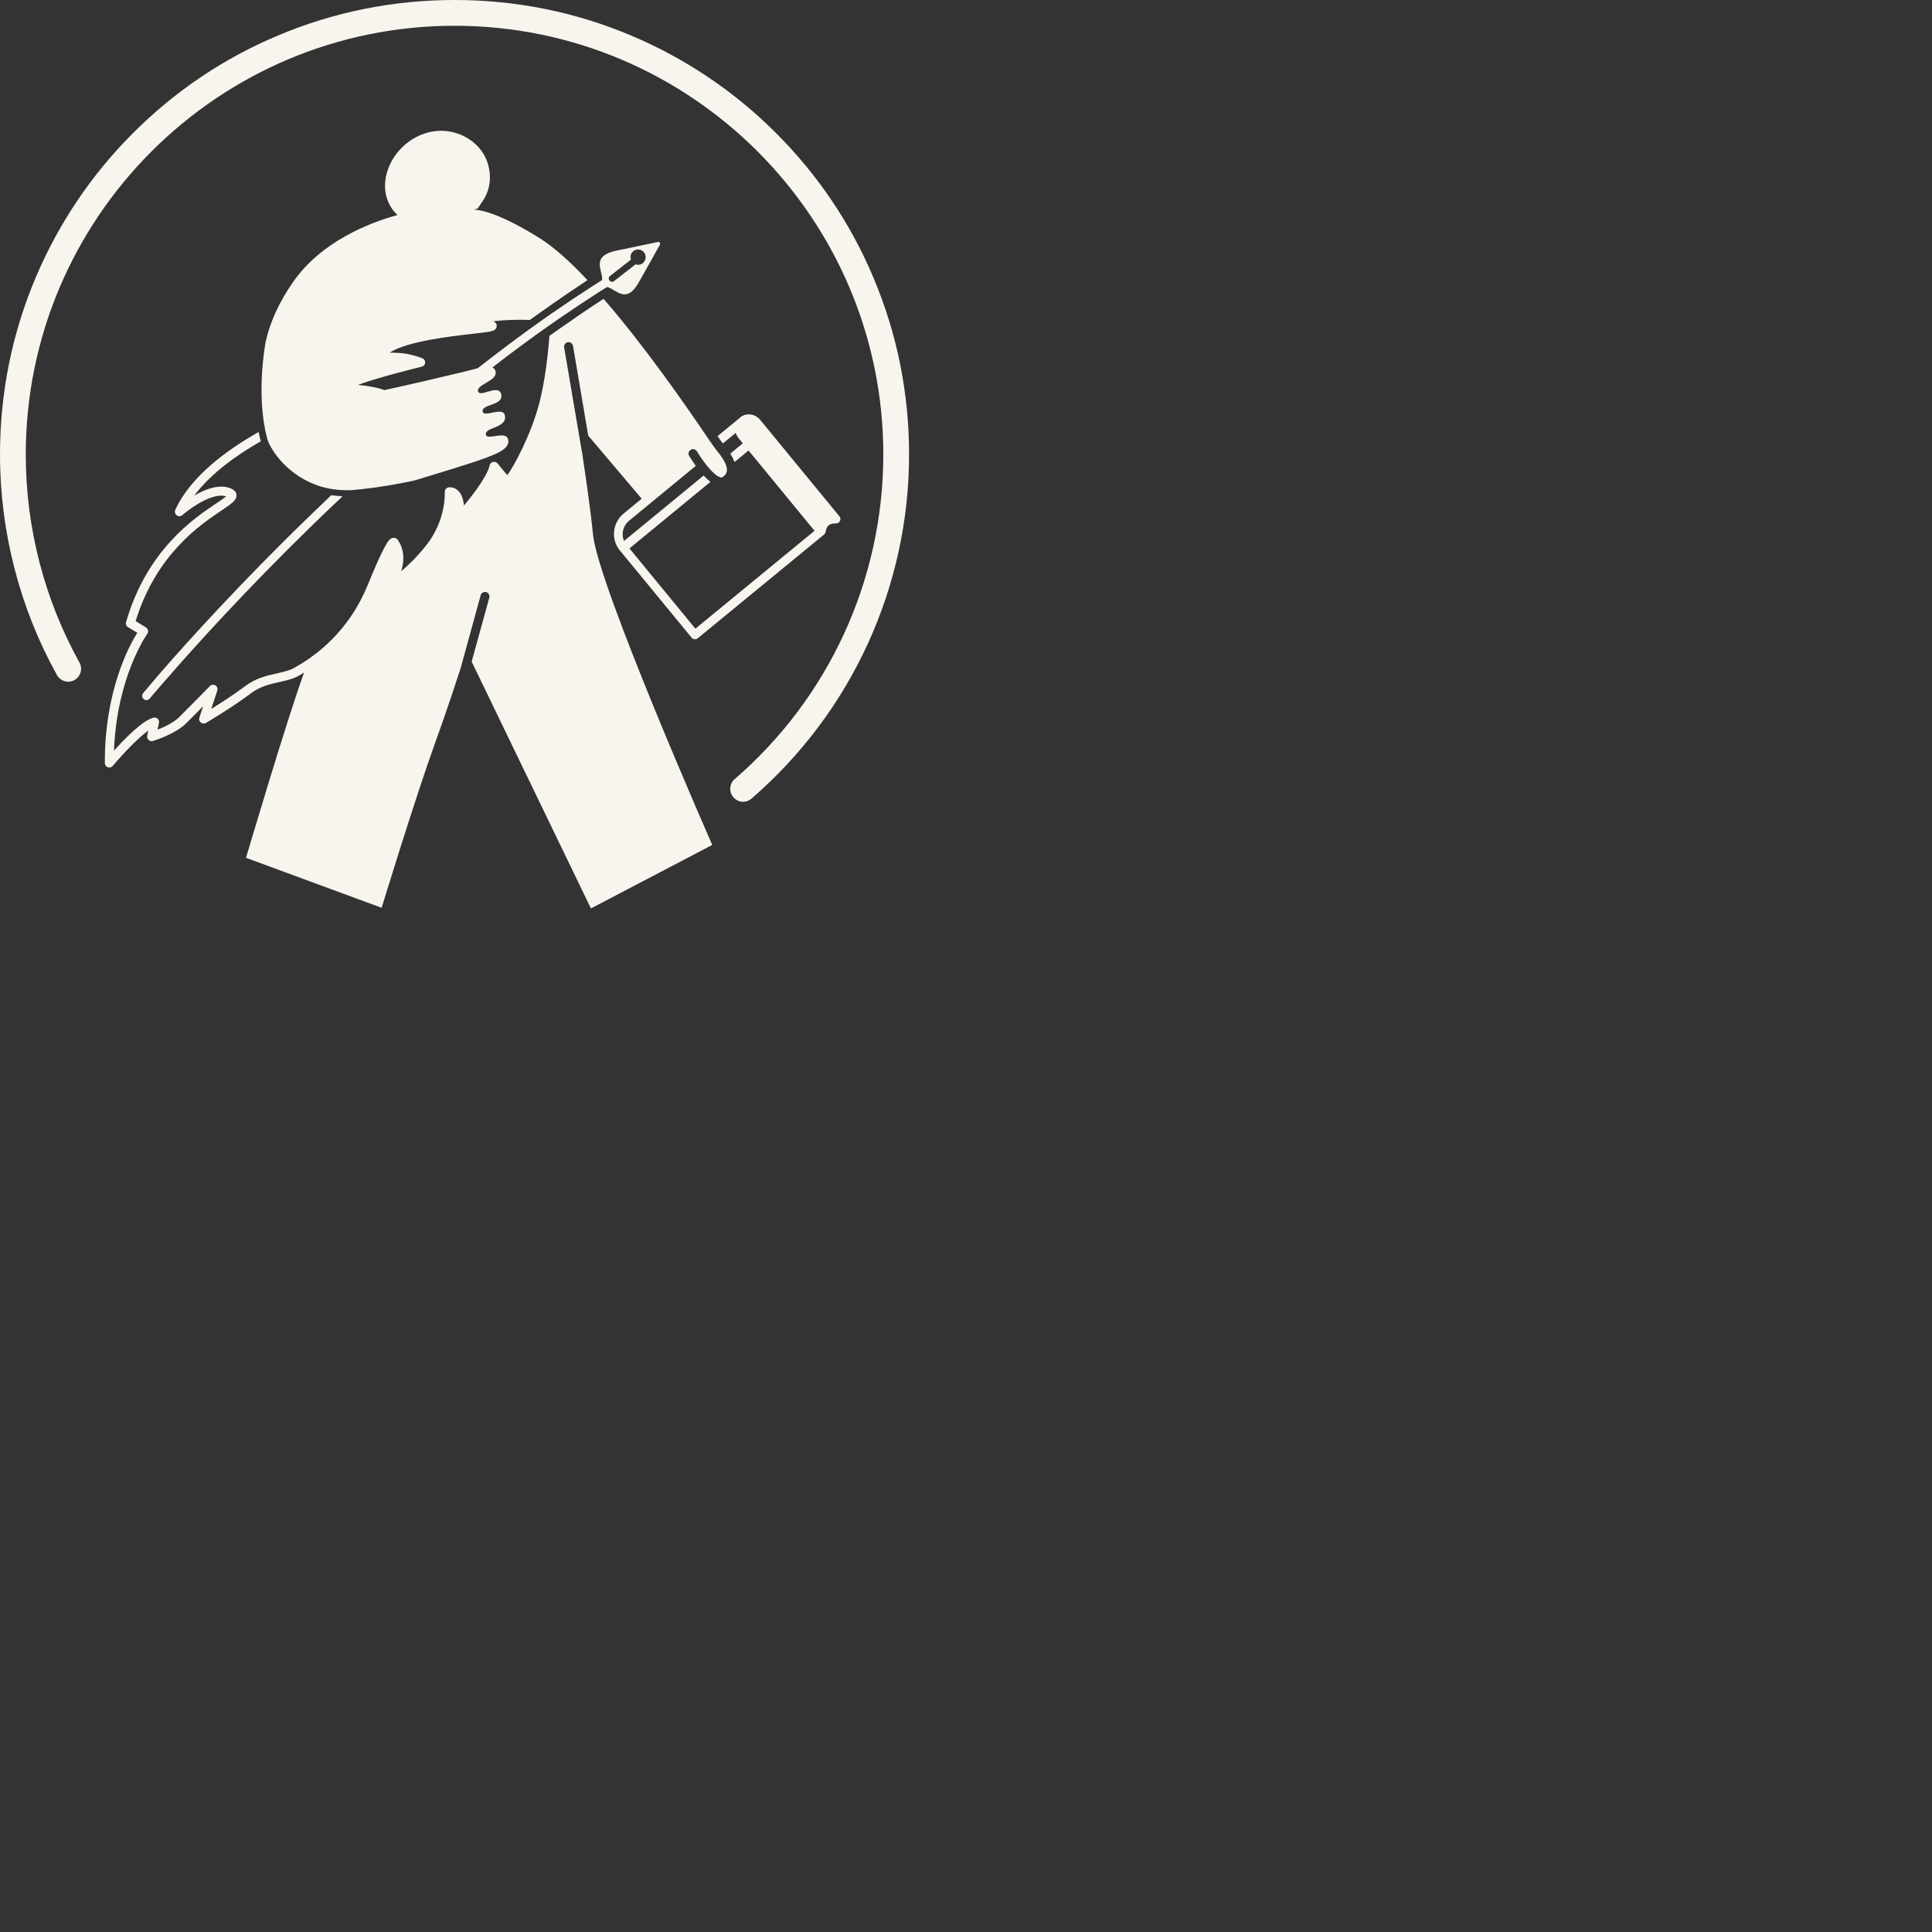 <?xml version="1.0" encoding="UTF-8"?> <svg xmlns="http://www.w3.org/2000/svg" xmlns:xlink="http://www.w3.org/1999/xlink" version="1.1" x="0px" y="0px" viewBox="0 0 1500 1500" style="enable-background:new 0 0 705.8 705.3;" xml:space="preserve" width="300" height="300"><rect x="0" y="0" width="1500" height="1500" fill="#333333" stroke="none"/> <style type="text/css"> .st0{fill:#f7f5ed;} .st1{fill:none;stroke:#606060;stroke-width:5;stroke-miterlimit:10;} .st2{fill:#606060;} </style> <g id="Layer_1"> </g> <g id="Konst"> </g> <g id="Teater"> </g> <g id="Museum"> </g> <g id="Författarbesök"> <g> <g> <g> <path class="st0" d="M323.4,372.7c-0.1,0-0.2,0.1-0.3,0.1C323.1,372.7,323.3,372.7,323.4,372.7L323.4,372.7z"></path> <path class="st0" d="M382.6,293.9c-0.4,0.4-0.8,0.7-1.3,1C381.7,294.6,382.1,294.3,382.6,293.9z"></path> <path class="st0" d="M552.9,344.5L552.9,344.5c-0.4-0.5-0.7-1-1.1-1.5c-0.5-0.8-1.1-1.6-1.7-2.4c-0.1-0.2-0.2-0.3-0.3-0.5 c-0.1-0.2-0.2-0.4-0.3-0.6c0.2,0.4,0.5,0.7,0.7,1.1c0.6,0.8,1.1,1.6,1.6,2.4C552.3,343.5,552.6,344,552.9,344.5z"></path> </g> <g> <path class="st1" d="M297.4,293"></path> </g> <g> <path class="st0" d="M576.9,344.1L576.9,344.1l0.1,0.1L576.9,344.1z"></path> </g> <g> <path class="st0" d="M576.9,344.1l-3.4-4.2L576.9,344.1l0.1,0.1L576.9,344.1z"></path> </g> <g> <path class="st0" d="M581.3,349.5l-10.9,8.9c0,0.1,0,0.1,0.1,0.2l10.9-9L581.3,349.5z M551.9,343L551.9,343 c0.3,0.6,0.7,1.1,1,1.5l0,0C552.6,344,552.3,343.5,551.9,343z"></path> <path class="st0" d="M652.2,404.4c-0.6,1.2-1.8,2-3.1,2H649c-5-0.1-7.2,1.7-8,6.6c-0.1,0.5-0.3,1-0.6,1.4c0,0,0,0.1-0.1,0.1 c-0.1,0.1-0.1,0.2-0.2,0.2c-0.1,0.1-0.2,0.2-0.3,0.3c0,0-0.1,0.1-0.1,0.1l-97.9,80.4c-0.6,0.5-1.4,0.8-2.2,0.8 c-0.1,0-0.2,0-0.3,0c-0.9-0.1-1.8-0.5-2.4-1.3L481.8,428c0,0,0,0,0,0c-0.2-0.2-0.4-0.3-0.5-0.5c-7.1-8.7-5.9-21.5,2.8-28.7 l14.1-11.6l-41.5-49l-11.8-69.6c-0.3-1.9-2.1-3.2-4-2.9c-1.9,0.3-3.2,2.1-2.9,4l14.3,84.1l0,0.1c2.9,19,6.5,44.4,8.1,61.1 c4,39.8,92.6,241,92.6,241l-94.2,49.3l-92.6-191.6l13.7-49.7c0.5-1.9-0.6-3.8-2.4-4.3c-1.9-0.5-3.8,0.6-4.3,2.4l-15.4,56.1 l-0.1,0.3c-4.1,12.7-10.9,33.5-20,58.6c-15.5,43-41.4,127.7-41.4,127.7L191,666c0,0,31.7-107.3,45.1-143.8 c-1.4,0.8-2.7,1.6-3.7,2.2l-0.2,0.1c-4.5,2.6-9.7,3.8-15.2,5c-7.5,1.7-15.2,3.4-22.6,9.1c-13.6,10.3-33.7,22.2-34.5,22.7 c-1.3,0.7-2.8,0.6-4-0.3c-1.1-0.9-1.6-2.4-1.1-3.8l2.9-8.9c-4.6,4.7-9.7,9.9-13.3,13.4c-8.4,8.3-24.9,13.4-25.6,13.6 c-1.2,0.4-2.5,0.1-3.4-0.8c-0.9-0.8-1.3-2.1-1.1-3.3l0.8-4c-8.4,6.1-20.4,18.9-27.5,27.4c-0.7,0.8-1.7,1.3-2.7,1.3 c-0.4,0-0.8-0.1-1.2-0.2c-1.4-0.5-2.3-1.8-2.3-3.3c-0.2-55.8,18.7-90.8,25.2-101.1l-7.2-4.4c-1.4-0.8-2-2.4-1.5-4 c16.3-56.1,52.7-80.5,70.2-92.2c2.8-1.9,5.8-3.9,7.5-5.3c-1-0.3-2.1-0.5-3.4-0.6c-10.7-0.3-25.7,10.8-30.6,15.1 c-1.2,1.1-3.1,1.2-4.4,0.2c-1.3-1-1.8-2.8-1.1-4.2c11.9-26.3,40.8-47,64.7-60.5c0.2,1.2,0.5,2.4,0.8,3.7 c0.2,0.7,0.3,1.4,0.5,2.1c0.1,0.4,0.2,0.9,0.4,1.4c-18.1,10.3-38.7,24.8-51.7,42.2c6.5-3.8,14.4-7.2,21.6-7 c2.6,0.1,5.1,0.6,7.2,1.6c2.5,1.2,3.9,2.8,4,4.9c0.3,4-3.7,6.7-11.7,12.1c-16.5,11.1-50.6,33.9-66.6,85.8l8,4.9 c0.8,0.5,1.4,1.4,1.6,2.3s0,2-0.6,2.8c-0.2,0.3-23.6,33.1-25.8,90.6c8.1-9.1,22-23.3,30.6-25.6c1.2-0.3,2.4,0,3.3,0.8 c0.9,0.8,1.3,2.1,1,3.3l-1.1,5.2c5.2-2,12.6-5.5,16.9-9.8c7.8-7.7,23.6-23.9,23.7-24c1.1-1.2,2.9-1.4,4.3-0.6 c1.4,0.8,2,2.5,1.5,4.1l-4.7,14.2c7.2-4.5,17.8-11.2,25.8-17.3c8.6-6.6,17.5-8.6,25.3-10.3c5.1-1.2,9.6-2.2,13.2-4.2l0.2-0.1 c2.7-1.5,6.8-3.9,11.8-7.4c13.4-9.4,32.9-26.8,45.1-56.7c5.6-13.7,10-23.6,13.1-29.4c2.5-4.6,4.6-8,7.9-7.4 c1.4,0.2,2.5,1.2,3,2.5c1.7,2.4,6.1,10.3,2.1,23.4c5.2-4.4,12.1-10.9,19.4-20.1c15.6-19.6,14.5-41.1,14.4-41.3 c-0.1-1.8,1.1-3.3,2.9-3.7c0.4-0.1,4-0.6,7.2,2.3c2.7,2.4,4.3,6.4,4.8,11.8c9.3-11.1,18.3-23.8,20-31.3c0.3-1.3,1.3-2.3,2.6-2.6 c1.3-0.3,2.7,0.2,3.5,1.2c2.6,3.2,5.6,6.9,7.6,9.1c5.2-7,18.4-31.6,24.7-55.5c4.7-17.9,6.9-39,8-52.7c1.2-0.9,2.5-1.8,3.7-2.6 c1.2-0.9,2.5-1.8,3.7-2.6c11.4-8,22.9-15.9,34.6-23.5c32.3,37.2,64.6,83.9,80.7,107.7c0.1,0.2,0.2,0.4,0.3,0.6 c0.1,0.2,0.2,0.3,0.3,0.5c0.6,0.8,1.1,1.6,1.7,2.4c0.4,0.5,0.7,1,1.1,1.5c1.2,1.7,2.3,3.1,3.1,4.2c1,1.3,1.6,2.1,1.7,2.2 c0.9,1.1,2.6,3.2,4,5.7c0,0,0.1,0.1,0.1,0.1c1.3,2.1,2.4,4.4,2.7,6.6c0,0.1,0,0.1,0,0.2c0.1,0.8,0.1,1.5,0,2.2 c-0.3,1.8-1.4,3.2-3.3,4.5c-0.3,0.2-0.7,0.4-1.6,0.2c-0.7-0.2-1.5-0.5-2.3-1c-0.1,0-0.1-0.1-0.1-0.1c-1.6-1-3.4-2.6-5.2-4.6 c0,0-0.1-0.1-0.1-0.1c-2.1-2.2-4.2-4.9-6.1-7.6c-1-1.3-1.9-2.7-2.7-3.9c-0.4-0.7-0.8-1.3-1.2-1.9c-0.2-0.3-0.4-0.7-0.6-1 c-0.1-0.2-0.3-0.5-0.5-0.6c-1.1-1.2-2.9-1.4-4.3-0.6c-1.7,1-2.2,3.1-1.2,4.8c0.2,0.3,0.6,1,1.2,1.9c0.3,0.5,0.7,1.2,1.2,1.8 c0.8,1.2,1.7,2.5,2.7,4l-51.9,42.7c-4.7,3.9-6.1,10.3-3.8,15.6l61.8-50.8c0,0,0.1,0.1,0.1,0.1c1.6,1.7,3.3,3.4,5.1,4.7 c0,0,0.1,0.1,0.1,0.1l-62.9,51.7l51.2,62.3l92.5-76l-51.2-62.3l-0.1-0.1l-10.9,8.9c-0.8-2.2-1.9-4.3-3.1-6.3 c0-0.1-0.1-0.1-0.1-0.1l9.7-8l0.1,0.1l-0.1-0.1l-3.4-4.2c-0.4-0.4-0.7-0.9-1.6-2.6c-0.1-0.1-0.1-0.3-0.2-0.4 c-0.1-0.2-0.1-0.3-0.2-0.5c0-0.1-0.1-0.2-0.1-0.4l-10,8.2c-1-1.4-2.5-3.3-4.1-5.7l17.1-14c0,0,0.1-0.1,0.1-0.1 c0,0,0.1,0,0.1-0.1l0.5-0.5c0,0,0.1-0.1,0.1-0.1l0.1-0.1c0,0,0.1-0.1,0.1-0.1c1.8-1.2,3.9-1.9,6.1-1.9c3.4,0,6.6,1.5,8.8,4.2 l5.8,7l55.6,67.7C652.6,401.7,652.8,403.2,652.2,404.4z"></path> </g> <g> <path class="st0" d="M552.9,344.5L552.9,344.5c-0.4-0.5-0.7-1-1.1-1.5c-0.5-0.8-1.1-1.6-1.7-2.4l0.1-0.1 c0.6,0.8,1.1,1.6,1.6,2.4C552.3,343.5,552.6,344,552.9,344.5z"></path> <path class="st2" d="M552.9,344.5L552.9,344.5c-0.4-0.5-0.7-1-1.1-1.5c-0.5-0.8-1.1-1.6-1.7-2.4c-0.1-0.2-0.2-0.3-0.3-0.5 c-0.1-0.2-0.2-0.4-0.3-0.6c0.2,0.4,0.5,0.7,0.7,1.1c0.6,0.8,1.1,1.6,1.6,2.4C552.3,343.5,552.6,344,552.9,344.5z"></path> </g> <g> <path class="st2" d="M323.4,372.7c-0.1,0-0.2,0.1-0.3,0.1C323.2,372.7,323.3,372.7,323.4,372.7L323.4,372.7z M323.4,372.7 c-0.1,0-0.2,0.1-0.3,0.1C323.2,372.7,323.3,372.7,323.4,372.7L323.4,372.7z M323.4,372.7c-0.1,0-0.2,0.1-0.3,0.1 C323.2,372.7,323.3,372.7,323.4,372.7L323.4,372.7z M323.4,372.7c-0.1,0-0.2,0.1-0.3,0.1C323.2,372.7,323.3,372.7,323.4,372.7 L323.4,372.7z M323.4,372.7c-0.1,0-0.2,0.1-0.3,0.1C323.2,372.7,323.3,372.7,323.4,372.7L323.4,372.7z M381.3,295 c0.5-0.3,0.9-0.7,1.3-1C382.1,294.3,381.7,294.6,381.3,295z M323.4,372.7c-0.1,0-0.2,0.1-0.3,0.1 C323.2,372.7,323.3,372.7,323.4,372.7L323.4,372.7z M323.4,372.7c-0.1,0-0.2,0.1-0.3,0.1C323.2,372.7,323.3,372.7,323.4,372.7 L323.4,372.7z M323.4,372.7c-0.1,0-0.2,0.1-0.3,0.1C323.2,372.7,323.3,372.7,323.4,372.7L323.4,372.7z M323.4,372.7 c-0.1,0-0.2,0.1-0.3,0.1C323.2,372.7,323.3,372.7,323.4,372.7L323.4,372.7z"></path> <path class="st0" d="M512.3,188.4c-0.3-0.4-0.9-0.6-1.6-0.5l-26.8,5.6l-3.9,0.8c-16.1,3-15.1,9.8-13.5,16.4 c0.3,1.2,0.6,2.5,0.8,3.6c0.2,1.1,0.3,2.1,0.2,3.1c-2.4,1.5-4.8,3-7.2,4.6c-10.3,6.6-20.5,13.4-30.6,20.4c-1.5,1-3,2.1-4.5,3.1 c-1.5,1.1-3,2.1-4.5,3.2c-17,12-33.6,24.5-49.8,37.2h0c-0.3,0.1-0.6,0.2-0.8,0.2c-0.9,0.2-2.3,0.6-4.2,1.1 c-2.2,0.6-4.9,1.2-8.1,2c-16.1,3.9-43.3,10.2-59.4,13.7c0,0,0,0,0,0c-4.7-1.9-13-3.4-20.5-4.1c17.2-6.3,48.1-13.7,49.5-14.1 c0.6-0.2,1.2-0.5,1.7-0.9c0.9-0.9,1.2-2.1,0.9-3.2c-0.3-1.2-1.1-2.1-2.2-2.5c-9.8-3.5-14.8-4.2-25.3-4.3 c13.9-8.9,46.9-12.6,64.1-14.6c15-1.7,17-2,18.4-4.1c0.6-0.9,0.8-2,0.6-3c-0.4-1.4-1.6-2.5-3-2.6c0,0-0.1,0-0.1,0 c9.2-1.2,19.6-1.4,28.9-1.1c1.5-1.1,3.1-2.2,4.6-3.3c1.5-1.1,3.1-2.2,4.6-3.3c11.7-8.3,23.6-16.4,35.5-24.3 c-13.1-14-25.9-25.6-37.3-32.7c-29.3-18.3-44.3-21.7-50.8-22.1l2.9-0.8l4.9-7.4c6.9-11.3,5.8-26.7-2-37.4 c-7.8-10.7-21.5-16.6-34.7-15.4c-13.2,1.1-25.5,8.9-32.9,19.9c-5.3,7.9-8.2,17.5-7,26.9c0.7,5.7,3.1,11.3,6.8,15.7 c0.8,1,1.7,1.9,2.7,2.7c-22.8,6.3-59.2,20.8-80.9,51.7c-11.5,16.4-18.2,32-21.5,46.5c0,0-6.9,35.7-0.6,67.7 c0.2,1.2,0.5,2.4,0.8,3.6c0.2,1.1,0.5,2.3,0.8,3.4c0,0.1,0,0.1,0,0.2c2.4,9.1,16.4,30.3,42.4,37.9c1.7,0.5,3.5,0.9,5.3,1.3 c1.4,0.3,2.9,0.5,4.3,0.7h0c0.9,0.1,1.8,0.2,2.6,0.3c0.2,0,0.3,0,0.5,0.1c0.2,0,0.3,0,0.5,0c0.3,0,0.6,0.1,0.9,0.1 c1.7,0.1,3.5,0.2,5.3,0.2c0.3,0,0.5,0,0.8,0c0.2,0,0.4,0,0.6,0h0c0.2,0,0.3,0,0.5,0c0,0,0,0,0,0c1.6,0,3.1-0.1,4.7-0.3 c0.2,0,0.5,0,0.7-0.1h0c1.9-0.2,3.8-0.3,5.8-0.6c13.1-1.4,26.8-3.9,35-5.6c2.5-0.5,4.4-0.9,5.8-1.3c0,0,0,0,0,0 c0.1,0,0.2-0.1,0.3-0.1c13.2-4,44.5-13.5,53.3-16.9c10.9-4.1,19.8-7.9,17.8-14.9c-1.9-6.5-15.9,1.1-17.1-3.1 c-1.7-6.3,16.8-5,14.7-15.2c-1.5-7.1-16,1.8-17.2-2.8c-1.5-6.1,15.9-4.5,14.4-13.2c-1.5-9.1-16.5,2.5-18-2.6 c-0.1-0.3-0.1-0.6-0.1-1c0.3-2.9,5.9-5.1,9.9-7.9c0,0,0.1-0.1,0.1-0.1c0.4-0.3,0.9-0.7,1.3-1c0,0,0,0,0.1-0.1 c1.7-1.5,2.7-3.2,2.3-5.2c-0.1-0.3-0.1-0.6-0.2-0.8c-0.4-1.2-1.2-2-2.3-2.5c14.7-11.4,29.8-22.6,45.1-33.3 c1.2-0.8,2.4-1.7,3.6-2.5c1.2-0.8,2.4-1.7,3.6-2.5c9.9-6.8,19.9-13.5,29.9-19.9c2.3-1.5,4.6-2.9,6.9-4.3c1,0.3,2.1,0.8,3.1,1.3 c1.1,0.6,2.3,1.3,3.4,2c5.6,3.2,11.5,5.6,18.9-8.4l2-3.5l13.4-23.9C512.6,189.5,512.6,188.9,512.3,188.4z M495.4,205.6 c-0.1,0-0.1,0-0.2,0c-0.7,0-1.3-0.1-1.9-0.4c-0.1,0.2-0.3,0.3-0.4,0.4l-1.1,0.9l-2.8,2.2l-12.3,9.6c-0.5,0.4-1,0.5-1.5,0.5 c-0.6,0-1.1-0.2-1.6-0.6c-0.1-0.1-0.3-0.2-0.4-0.4c-0.2-0.2-0.3-0.4-0.4-0.7c-0.3-0.7-0.2-1.5,0.2-2.2c0,0,0,0,0,0 c0.1-0.2,0.3-0.4,0.6-0.6l13.8-10.8l2.4-1.9c0,0,0,0,0.1,0c-0.1-0.4-0.2-0.8-0.3-1.2c0-0.3-0.1-0.5-0.1-0.8 c0-3.2,2.6-5.9,5.9-5.9c3.2,0,5.9,2.6,5.9,5.9C501.3,203,498.6,205.6,495.4,205.6z"></path> </g> <g> <g> <path class="st2" d="M473.5,218.2c-0.1-0.1-0.3-0.2-0.4-0.4c-0.2-0.2-0.3-0.4-0.4-0.7c0.2,0.2,0.4,0.4,0.5,0.6 C473.3,217.9,473.4,218.1,473.5,218.2z"></path> </g> </g> <g> <g> <g> <path class="st0" d="M473.3,217.8c-0.1-0.2-0.3-0.5-0.5-0.6c0.1,0.2,0.2,0.5,0.4,0.7c0.1,0.1,0.2,0.3,0.4,0.4 C473.4,218.1,473.3,217.9,473.3,217.8z"></path> <path class="st0" d="M265.8,385.5c-1.7,1.6-3.3,3.1-4.9,4.6c-13.4,12.7-25.9,24.9-37.2,36.2c-47.7,47.6-83.3,88-98.9,106 c-0.9,1-1.7,2-2.4,2.8c-4,4.6-6.1,7.2-6.2,7.3c-0.6,0.7-1.5,1.2-2.5,1.2c-0.8,0-1.5-0.3-2.1-0.8c-0.7-0.6-1.1-1.3-1.2-2.2 c-0.1-0.9,0.2-1.7,0.7-2.4c0.1-0.1,2.3-2.8,6.5-7.7c0.8-0.9,1.7-2,2.6-3.1v0c15.8-18.4,51.3-58.4,98.8-105.8 c11.4-11.4,24-23.6,37.5-36.5c0.2-0.2,0.5-0.4,0.7-0.7c0.2,0,0.3,0.1,0.5,0.1c0.2,0,0.3,0.1,0.5,0.1c0.3,0.1,0.6,0.1,0.9,0.1 c1.8,0.2,3.8,0.4,5.7,0.5c0.2,0,0.3,0,0.5,0C265.4,385.5,265.6,385.5,265.8,385.5C265.7,385.5,265.8,385.5,265.8,385.5z"></path> </g> </g> </g> <g> <g> <path class="st0" d="M382.6,293.9c-0.4,0.4-0.8,0.7-1.3,1C381.7,294.6,382.1,294.3,382.6,293.9z"></path> </g> </g> <g> <path class="st0" d="M323.4,372.7c-0.1,0-0.2,0.1-0.3,0.1C323.1,372.7,323.3,372.7,323.4,372.7L323.4,372.7z"></path> </g> <g> <path class="st0" d="M473.5,218.2c-0.1-0.1-0.3-0.2-0.4-0.4c-0.2-0.2-0.3-0.4-0.4-0.7c0.2,0.2,0.4,0.4,0.5,0.6 C473.3,217.9,473.4,218.1,473.5,218.2z"></path> </g> <g> <path class="st2" d="M473.5,218.2c-0.1-0.1-0.3-0.2-0.4-0.4c-0.2-0.2-0.3-0.4-0.4-0.7c0.2,0.2,0.4,0.4,0.5,0.6 C473.3,217.9,473.4,218.1,473.5,218.2z"></path> </g> </g> <g> <path class="st0" d="M577,622.5c-2.8,0-5.6-1.2-7.6-3.5c-3.6-4.2-3.2-10.5,1-14.1c73.3-63.3,115.4-155.2,115.4-252 C685.8,169.3,536.5,20,352.9,20S20,169.3,20,352.9c0,56.5,14.4,112.4,41.7,161.5c2.7,4.8,0.9,10.9-3.9,13.6 c-4.8,2.7-10.9,0.9-13.6-3.9C15.3,472,0,412.8,0,352.9c0-47.6,9.3-93.9,27.7-137.4c17.8-42,43.2-79.8,75.6-112.2 c32.4-32.4,70.1-57.9,112.2-75.6C259,9.3,305.3,0,352.9,0s93.9,9.3,137.4,27.7c42,17.8,79.8,43.2,112.2,75.6 c32.4,32.4,57.9,70.1,75.6,112.2c18.4,43.5,27.7,89.7,27.7,137.4c0,102.6-44.6,200-122.3,267.1 C581.6,621.7,579.3,622.5,577,622.5z"></path> </g> </g> </g> <g id="Skolbio"> </g> <g id="Musik"> </g> </svg> 
